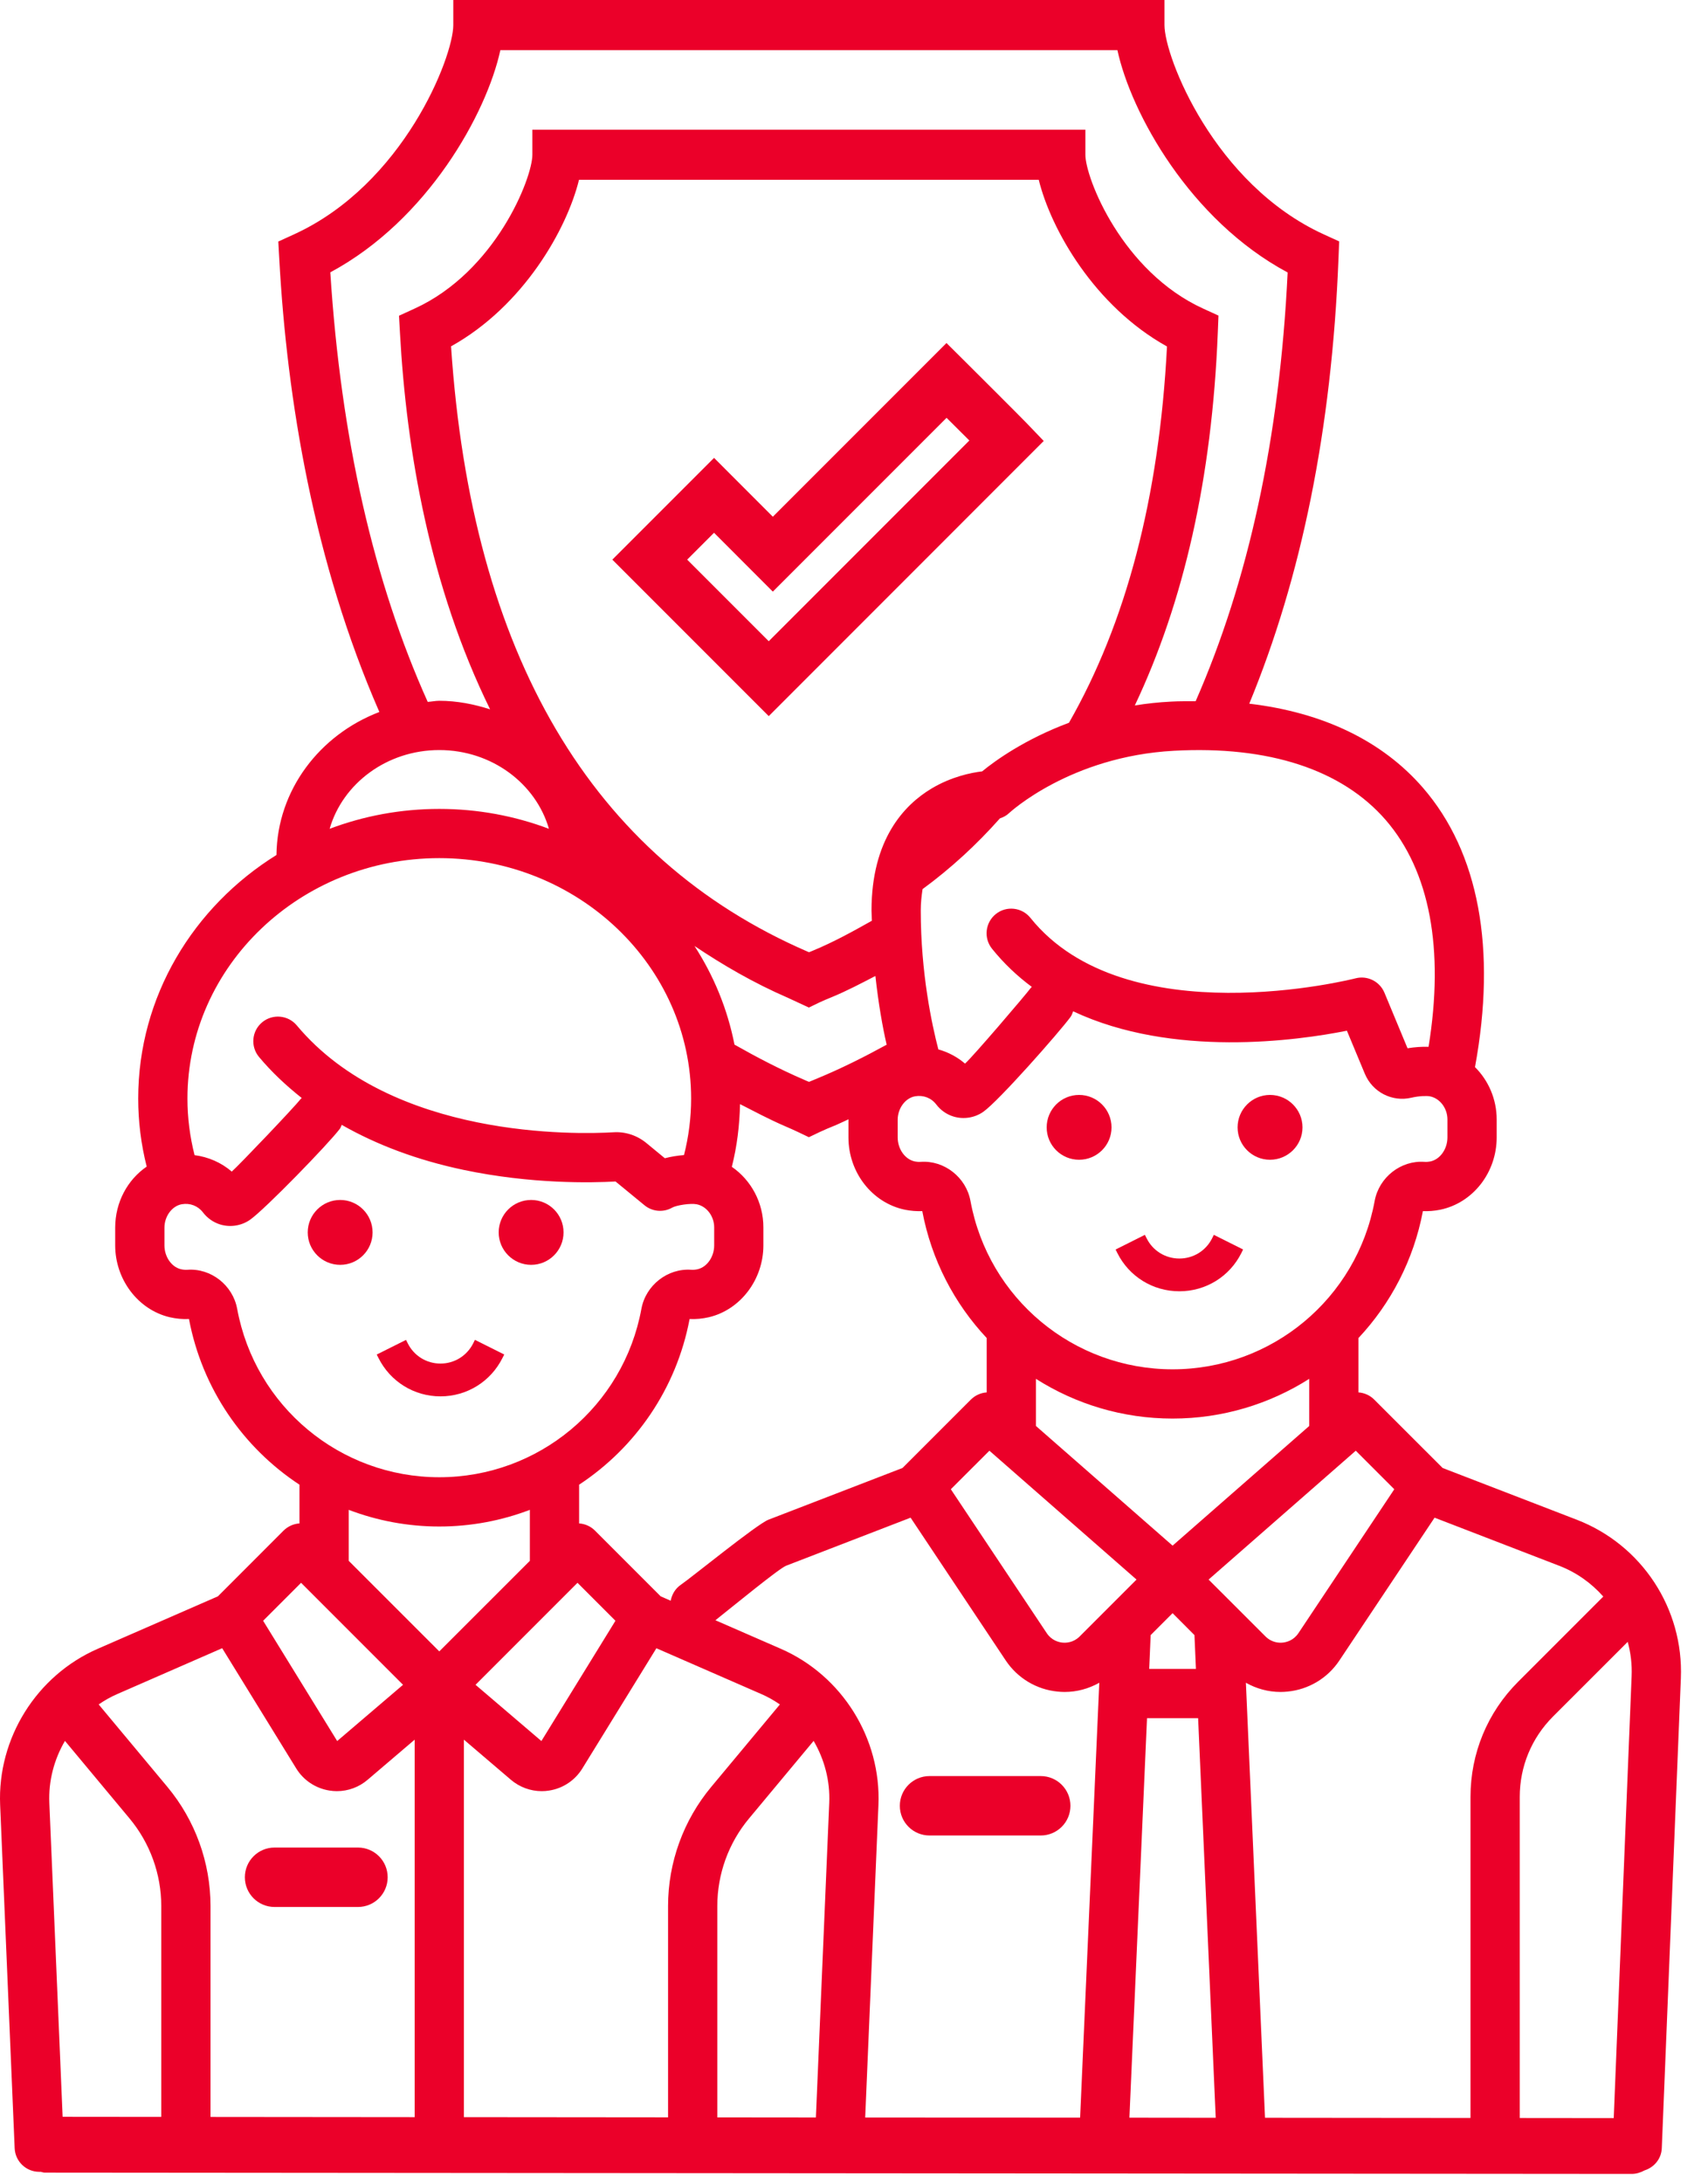 <?xml version="1.0" encoding="UTF-8"?>
<svg width="36px" height="46px" viewBox="0 0 36 46" version="1.1" xmlns="http://www.w3.org/2000/svg" xmlns:xlink="http://www.w3.org/1999/xlink">
    <title>430F1FA5-FAB6-4458-A141-255F93160A4A</title>
    <g id="Iconografía" stroke="none" stroke-width="1" fill="none" fill-rule="evenodd">
        <g id="Banorte---Iconografía---Coberturas" transform="translate(-810, -1850)" fill="#EB0029">
            <g id="Group-21" transform="translate(810, 1850)">
                <path d="M19.592,38.672 L21.936,38.672 C22.281,38.672 22.562,38.393 22.562,38.046 C22.562,37.7 22.281,37.42 21.936,37.42 L19.592,37.42 C19.246,37.42 18.966,37.7 18.966,38.046 C18.966,38.393 19.246,38.672 19.592,38.672" id="Fill-1"></path>
                <path d="M1.369,36.679 L2.731,38.314 C3.161,38.83 3.399,39.485 3.399,40.158 L3.399,44.601 L1.32,44.599 L1.04,37.987 C1.02,37.52 1.141,37.069 1.369,36.679 L1.369,36.679 Z M2.474,35.691 L4.683,34.726 L6.244,37.26 C6.398,37.51 6.653,37.679 6.943,37.725 C6.995,37.733 7.047,37.738 7.099,37.738 C7.337,37.738 7.568,37.654 7.751,37.496 L8.74,36.653 L8.74,44.606 L4.437,44.602 L4.437,40.158 C4.437,39.242 4.114,38.352 3.529,37.649 L2.08,35.911 C2.203,35.826 2.334,35.751 2.474,35.691 L2.474,35.691 Z M6.346,33.348 L8.495,35.497 L7.107,36.682 L5.546,34.148 L6.346,33.348 Z M4.999,27.576 C4.908,27.078 4.446,26.716 3.949,26.753 C3.904,26.756 3.859,26.752 3.813,26.741 C3.615,26.695 3.466,26.479 3.466,26.239 L3.466,25.866 C3.466,25.625 3.626,25.408 3.832,25.372 C4.005,25.342 4.171,25.406 4.276,25.542 C4.371,25.666 4.498,25.755 4.643,25.799 C4.856,25.864 5.091,25.825 5.271,25.699 C5.59,25.473 6.928,24.096 7.165,23.78 C7.183,23.755 7.19,23.727 7.203,23.7 C7.943,24.122 8.796,24.443 9.769,24.648 C11.202,24.95 12.475,24.921 12.974,24.893 L13.583,25.393 C13.75,25.531 13.985,25.55 14.173,25.441 C14.261,25.393 14.556,25.347 14.684,25.373 C14.894,25.414 15.053,25.624 15.053,25.86 L15.053,26.239 C15.053,26.479 14.903,26.695 14.705,26.741 C14.66,26.752 14.614,26.756 14.57,26.753 C14.073,26.717 13.61,27.078 13.519,27.576 C13.141,29.632 11.35,31.124 9.259,31.124 C7.168,31.124 5.377,29.632 4.999,27.576 L4.999,27.576 Z M9.259,18.08 C12.186,18.08 14.567,20.353 14.567,23.146 C14.567,23.547 14.516,23.947 14.417,24.336 C14.281,24.347 14.142,24.369 14.013,24.403 L13.623,24.082 C13.427,23.921 13.18,23.84 12.931,23.856 C12.168,23.901 8.261,24.003 6.256,21.605 C6.073,21.385 5.745,21.356 5.525,21.539 C5.305,21.723 5.276,22.05 5.46,22.27 C5.725,22.587 6.029,22.872 6.36,23.134 C6.353,23.143 6.342,23.147 6.335,23.157 C6.217,23.314 5.031,24.557 4.885,24.684 C4.662,24.493 4.39,24.375 4.101,24.338 C4.002,23.948 3.951,23.548 3.951,23.146 C3.951,20.353 6.332,18.08 9.259,18.08 L9.259,18.08 Z M9.259,15.803 C10.363,15.803 11.295,16.508 11.57,17.462 C10.854,17.192 10.074,17.043 9.259,17.043 C8.444,17.043 7.664,17.192 6.948,17.462 C7.223,16.508 8.155,15.803 9.259,15.803 L9.259,15.803 Z M6.962,5.738 C9.018,4.635 10.258,2.385 10.546,1.057 L23.552,1.057 C23.84,2.386 25.082,4.639 27.14,5.741 C26.971,9.25 26.308,12.25 25.201,14.774 C25.031,14.775 24.863,14.772 24.687,14.782 C24.419,14.795 24.163,14.824 23.919,14.863 C24.944,12.699 25.546,10.093 25.668,7.003 L25.682,6.649 L25.36,6.502 C23.651,5.722 22.877,3.751 22.877,3.26 L22.877,2.732 L11.221,2.732 L11.221,3.26 C11.221,3.751 10.447,5.722 8.738,6.502 L8.41,6.652 L8.43,7.012 C8.566,9.495 9.062,12.364 10.33,14.945 C9.992,14.837 9.635,14.765 9.259,14.765 C9.176,14.765 9.097,14.783 9.015,14.788 C7.877,12.257 7.186,9.242 6.962,5.738 L6.962,5.738 Z M30.11,22.055 C29.971,22.051 29.819,22.061 29.667,22.086 L29.18,20.915 C29.08,20.676 28.819,20.547 28.569,20.613 C28.521,20.625 23.728,21.84 21.718,19.338 C21.539,19.115 21.212,19.079 20.989,19.258 C20.765,19.438 20.729,19.765 20.909,19.989 C21.161,20.302 21.444,20.568 21.748,20.793 C21.742,20.8 21.734,20.803 21.729,20.811 C21.609,20.972 20.49,22.281 20.34,22.409 C20.176,22.269 19.984,22.167 19.778,22.11 C19.644,21.598 19.407,20.504 19.407,19.184 C19.407,19.022 19.424,18.875 19.445,18.733 C20.042,18.295 20.584,17.797 21.076,17.242 C21.147,17.219 21.214,17.184 21.269,17.131 C21.282,17.119 22.558,15.936 24.743,15.818 C26.743,15.709 28.286,16.215 29.208,17.278 C30.136,18.35 30.445,19.995 30.11,22.055 L30.11,22.055 Z M30.508,23.586 L30.508,23.964 C30.508,24.211 30.352,24.429 30.146,24.471 C30.105,24.479 30.065,24.482 30.025,24.479 C29.527,24.443 29.066,24.804 28.974,25.303 C28.597,27.359 26.806,28.85 24.715,28.85 C22.624,28.85 20.833,27.359 20.455,25.303 C20.364,24.805 19.902,24.443 19.404,24.479 C19.365,24.482 19.324,24.479 19.284,24.471 C19.077,24.429 18.921,24.211 18.921,23.964 L18.921,23.592 C18.921,23.351 19.082,23.134 19.287,23.098 C19.461,23.068 19.627,23.131 19.732,23.268 C19.827,23.393 19.954,23.481 20.099,23.525 C20.312,23.589 20.546,23.551 20.726,23.424 C21.051,23.196 22.322,21.753 22.561,21.43 C22.59,21.392 22.603,21.349 22.619,21.307 C24.717,22.294 27.35,21.924 28.389,21.716 L28.766,22.621 C28.928,23.011 29.343,23.224 29.751,23.127 C29.919,23.088 30.079,23.087 30.14,23.099 C30.35,23.141 30.508,23.35 30.508,23.586 L30.508,23.586 Z M29.388,31.377 L27.368,34.408 C27.265,34.563 27.116,34.6 27.036,34.608 C26.956,34.616 26.804,34.609 26.672,34.477 L25.474,33.28 L28.576,30.565 L29.388,31.377 Z M24.176,36.2 L25.253,36.2 L25.624,44.619 L23.805,44.617 L24.176,36.2 Z M16.459,34.739 L15.079,34.137 C15.456,33.838 16.424,33.043 16.57,32.988 L19.193,31.976 L21.198,34.984 C21.447,35.357 21.845,35.596 22.291,35.64 C22.341,35.645 22.39,35.648 22.439,35.648 C22.698,35.648 22.948,35.579 23.17,35.454 L22.766,44.616 L18.236,44.614 L18.515,38.031 C18.575,36.624 17.748,35.302 16.459,34.739 L16.459,34.739 Z M15.119,40.158 C15.119,39.485 15.356,38.83 15.787,38.314 L17.149,36.679 C17.377,37.069 17.498,37.52 17.478,37.987 L17.197,44.613 L15.119,44.611 L15.119,40.158 Z M9.778,36.653 L10.767,37.497 C10.951,37.654 11.182,37.738 11.419,37.738 C11.471,37.738 11.523,37.734 11.576,37.725 C11.866,37.68 12.12,37.51 12.274,37.26 L13.835,34.727 L16.044,35.691 C16.183,35.751 16.315,35.826 16.438,35.911 L14.99,37.649 C14.404,38.352 14.081,39.242 14.081,40.158 L14.081,44.61 L9.778,44.606 L9.778,36.653 Z M11.168,32.885 L9.259,34.793 L7.35,32.885 L7.35,31.811 C7.946,32.038 8.59,32.162 9.259,32.162 C9.928,32.162 10.572,32.038 11.168,31.811 L11.168,32.885 Z M12.972,34.148 L11.411,36.682 L10.023,35.497 L12.172,33.348 L12.972,34.148 Z M23.955,33.28 L22.758,34.477 C22.626,34.609 22.473,34.616 22.393,34.608 C22.314,34.6 22.165,34.563 22.062,34.408 L20.041,31.377 L20.854,30.565 L23.955,33.28 Z M25.207,35.162 L24.222,35.162 L24.253,34.45 L24.715,33.988 L25.176,34.45 L25.207,35.162 Z M24.715,32.565 L21.835,30.044 L21.835,29.051 C22.672,29.583 23.663,29.888 24.715,29.888 C25.766,29.888 26.757,29.583 27.595,29.051 L27.595,30.044 L24.715,32.565 Z M15.425,24.584 C15.535,24.151 15.588,23.708 15.598,23.263 C15.902,23.418 16.202,23.578 16.526,23.719 C16.648,23.772 16.747,23.815 16.819,23.85 L17.049,23.96 L17.279,23.85 C17.362,23.81 17.48,23.761 17.629,23.7 C17.717,23.663 17.799,23.62 17.885,23.582 C17.885,23.586 17.883,23.588 17.883,23.592 L17.883,23.964 C17.883,24.705 18.385,25.346 19.075,25.488 C19.196,25.512 19.318,25.522 19.439,25.517 C19.634,26.55 20.118,27.467 20.797,28.191 L20.797,29.337 C20.675,29.345 20.556,29.396 20.463,29.488 L19.022,30.929 L16.196,32.019 C15.952,32.114 14.571,33.239 14.355,33.386 C14.234,33.468 14.161,33.592 14.137,33.726 L13.925,33.633 L12.539,32.247 C12.447,32.155 12.327,32.105 12.206,32.097 L12.206,31.281 C13.39,30.502 14.256,29.265 14.535,27.79 C14.671,27.797 14.808,27.783 14.944,27.752 C15.608,27.594 16.09,26.958 16.09,26.239 L16.09,25.86 C16.09,25.334 15.829,24.862 15.425,24.584 L15.425,24.584 Z M16.602,21.021 L17.049,21.228 L17.279,21.117 C17.34,21.087 17.428,21.052 17.538,21.006 C17.857,20.874 18.153,20.717 18.451,20.563 C18.515,21.148 18.603,21.641 18.688,22.011 C18.218,22.268 17.736,22.511 17.225,22.722 C17.162,22.748 17.104,22.772 17.052,22.794 C17.018,22.781 16.983,22.765 16.947,22.749 C16.435,22.528 15.952,22.276 15.481,22.009 C15.333,21.258 15.044,20.558 14.638,19.931 C15.24,20.334 15.881,20.708 16.602,21.021 L16.602,21.021 Z M20.701,16.252 C20.459,16.281 20.048,16.366 19.632,16.615 C19.056,16.96 18.369,17.687 18.369,19.184 C18.369,19.259 18.376,19.325 18.377,19.399 C17.976,19.624 17.574,19.847 17.134,20.029 C17.106,20.041 17.078,20.052 17.052,20.063 C17.042,20.059 17.032,20.055 17.022,20.05 C12.467,18.078 9.94,13.789 9.507,7.297 C11.034,6.448 11.948,4.83 12.204,3.788 L21.894,3.788 C22.15,4.831 23.066,6.45 24.597,7.3 C24.432,10.495 23.73,13.13 22.531,15.228 C21.597,15.576 20.97,16.031 20.701,16.252 L20.701,16.252 Z M32.86,32.988 C33.228,33.129 33.544,33.356 33.793,33.638 L31.999,35.432 C31.35,36.08 30.994,36.943 30.994,37.86 L30.994,44.623 L26.663,44.619 L26.26,35.454 C26.481,35.579 26.732,35.648 26.99,35.648 C27.039,35.648 27.089,35.645 27.139,35.64 C27.584,35.596 27.983,35.357 28.231,34.984 L30.237,31.976 L32.86,32.988 Z M34.39,35.317 L34.013,44.626 L32.032,44.624 L32.032,37.86 C32.032,37.22 32.281,36.618 32.733,36.166 L34.308,34.592 C34.371,34.824 34.401,35.068 34.39,35.317 L34.39,35.317 Z M33.234,32.019 L30.407,30.929 L28.966,29.489 C28.874,29.396 28.754,29.345 28.633,29.337 L28.633,28.191 C29.312,27.467 29.795,26.55 29.991,25.517 C30.112,25.522 30.234,25.512 30.354,25.488 C31.045,25.346 31.546,24.705 31.546,23.964 L31.546,23.586 C31.546,23.158 31.372,22.764 31.089,22.483 C31.547,19.99 31.17,17.958 29.993,16.599 C29.137,15.611 27.888,15.01 26.331,14.826 C27.424,12.179 28.07,9.064 28.212,5.441 L28.226,5.086 L27.904,4.939 C25.591,3.884 24.544,1.199 24.544,0.529 L24.544,-0 L9.554,-0 L9.554,0.529 C9.554,1.199 8.507,3.884 6.194,4.939 L5.866,5.089 L5.886,5.45 C6.049,8.436 6.618,11.848 7.996,15.001 C6.739,15.48 5.842,16.646 5.827,18.014 C4.076,19.102 2.913,20.995 2.913,23.146 C2.913,23.629 2.973,24.11 3.092,24.579 C2.688,24.856 2.428,25.33 2.428,25.866 L2.428,26.239 C2.428,26.958 2.91,27.594 3.574,27.752 C3.709,27.783 3.847,27.797 3.983,27.79 C4.262,29.265 5.128,30.502 6.312,31.281 L6.312,32.097 C6.191,32.105 6.072,32.155 5.978,32.247 L4.593,33.633 L2.059,34.739 C0.77,35.302 -0.057,36.624 0.003,38.03 L0.309,45.261 C0.321,45.54 0.551,45.758 0.827,45.758 L0.85,45.758 C0.851,45.758 0.852,45.757 0.854,45.757 C0.884,45.762 0.911,45.775 0.942,45.775 L34.392,45.802 L34.392,45.802 C34.492,45.802 34.581,45.772 34.663,45.728 C34.865,45.663 35.017,45.485 35.026,45.26 L35.428,35.359 C35.487,33.89 34.605,32.548 33.234,32.019 L33.234,32.019 Z" id="Fill-3"></path>
                <path d="M5.787,40.178 L7.545,40.178 C7.891,40.178 8.171,39.898 8.171,39.552 C8.171,39.206 7.891,38.926 7.545,38.926 L5.787,38.926 C5.441,38.926 5.161,39.206 5.161,39.552 C5.161,39.898 5.441,40.178 5.787,40.178" id="Fill-5"></path>
                <path d="M16.203,13.51 L14.484,11.791 L15.05,11.225 L16.289,12.465 L19.951,8.803 C20.104,8.955 20.278,9.129 20.431,9.281 L16.203,13.51 Z M20.344,7.619 L19.949,7.227 L16.289,10.887 L15.05,9.647 L12.906,11.791 L16.203,15.088 L21.999,9.291 L21.621,8.897 C21.502,8.772 20.344,7.619 20.344,7.619 L20.344,7.619 Z" id="Fill-7"></path>
                <path d="M25.548,26.09 C25.417,26.353 25.152,26.516 24.858,26.516 C24.564,26.516 24.299,26.353 24.168,26.09 L24.131,26.017 L23.514,26.326 L23.55,26.399 C23.799,26.897 24.3,27.206 24.858,27.206 C25.415,27.206 25.916,26.897 26.165,26.399 L26.201,26.325 L25.584,26.017 L25.548,26.09 Z" id="Fill-9"></path>
                <path d="M22.744,23.069 C22.367,23.069 22.061,23.375 22.061,23.753 C22.061,24.13 22.367,24.435 22.744,24.435 C23.121,24.435 23.428,24.13 23.428,23.753 C23.428,23.375 23.121,23.069 22.744,23.069" id="Fill-11"></path>
                <path d="M26.768,23.069 C26.392,23.069 26.085,23.375 26.085,23.753 C26.085,24.13 26.392,24.435 26.768,24.435 C27.145,24.435 27.453,24.13 27.453,23.753 C27.453,23.375 27.145,23.069 26.768,23.069" id="Fill-13"></path>
                <path d="M10.591,28.611 L10.628,28.538 L10.01,28.229 L9.974,28.302 C9.842,28.565 9.578,28.729 9.284,28.729 C8.989,28.729 8.725,28.565 8.594,28.302 L8.558,28.23 L7.94,28.539 L7.977,28.611 C8.226,29.109 8.727,29.42 9.284,29.42 C9.841,29.42 10.342,29.109 10.591,28.611" id="Fill-15"></path>
                <path d="M7.17,25.282 C6.793,25.282 6.486,25.588 6.486,25.966 C6.486,26.343 6.793,26.649 7.17,26.649 C7.547,26.649 7.853,26.343 7.853,25.966 C7.853,25.588 7.547,25.282 7.17,25.282" id="Fill-17"></path>
                <path d="M11.195,26.649 C11.572,26.649 11.878,26.343 11.878,25.965 C11.878,25.587 11.572,25.282 11.195,25.282 C10.818,25.282 10.511,25.587 10.511,25.965 C10.511,26.343 10.818,26.649 11.195,26.649" id="Fill-19"></path>
            </g>
        </g>
    </g>
</svg>